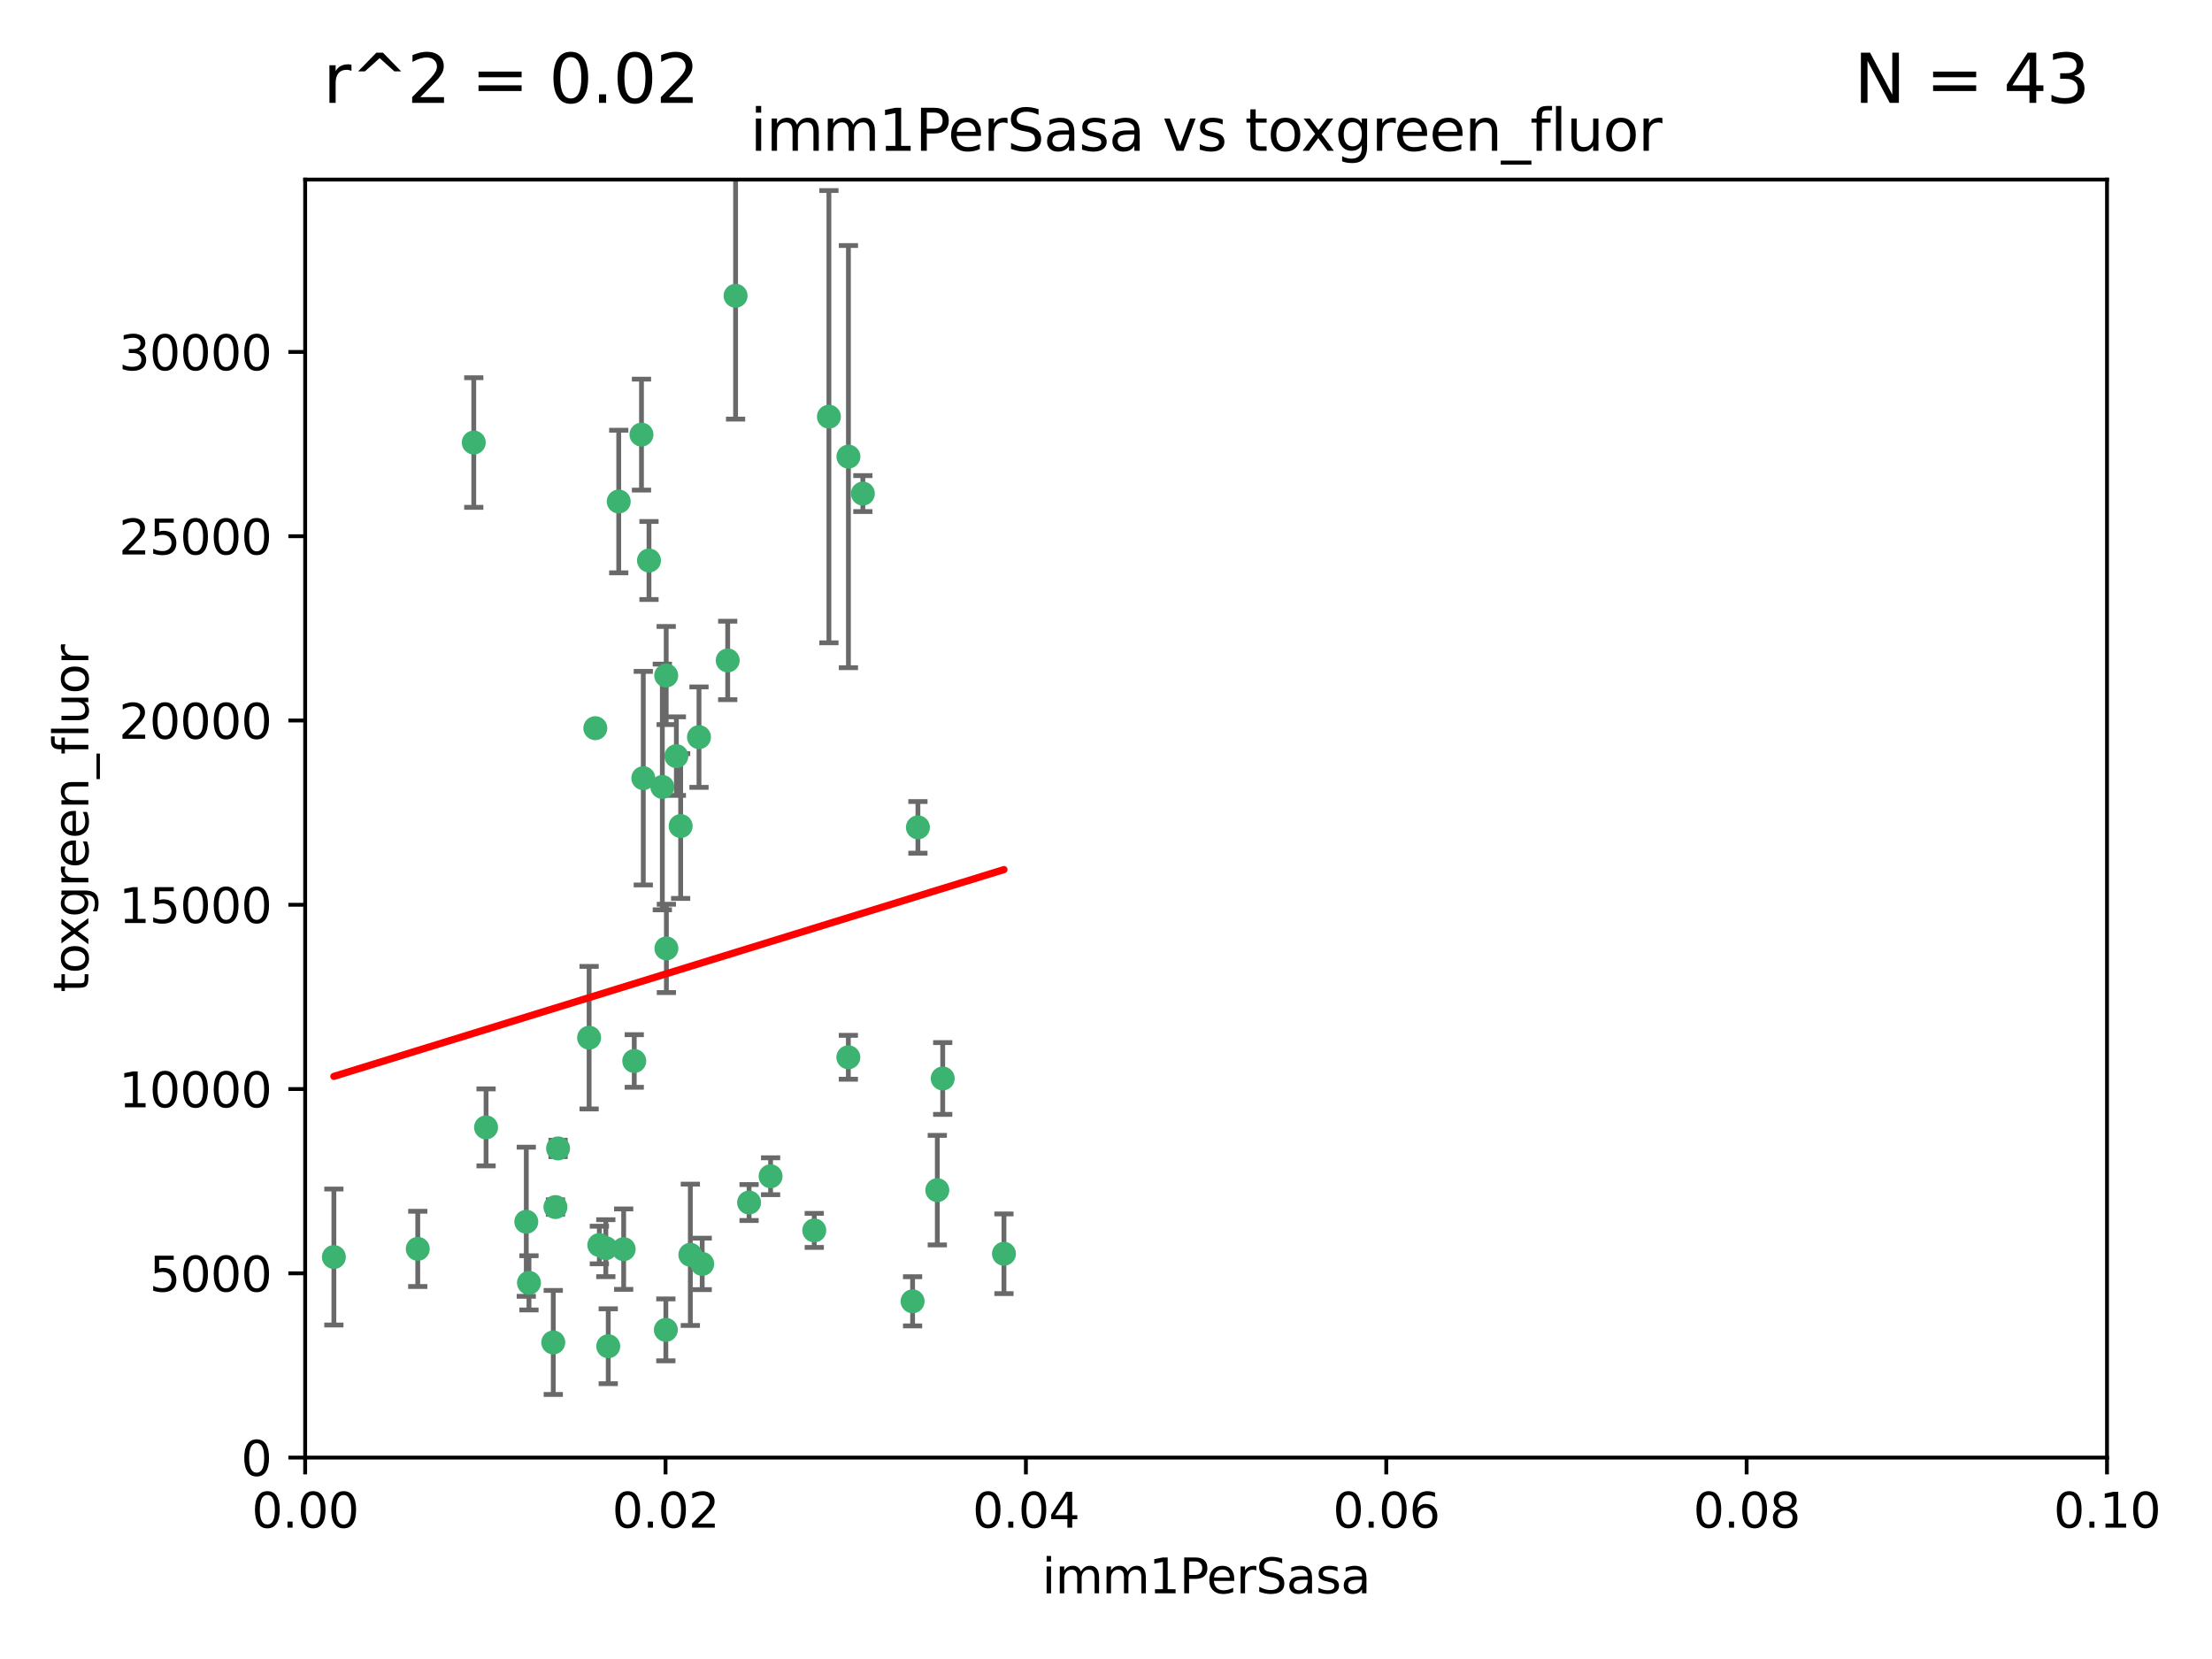<?xml version="1.0" encoding="utf-8" standalone="no"?>
<!DOCTYPE svg PUBLIC "-//W3C//DTD SVG 1.1//EN"
  "http://www.w3.org/Graphics/SVG/1.1/DTD/svg11.dtd">
<svg xmlns:xlink="http://www.w3.org/1999/xlink" width="460.8pt" height="345.6pt" viewBox="0 0 460.8 345.6" xmlns="http://www.w3.org/2000/svg" version="1.1">
 <defs>
  <style type="text/css">*{stroke-linejoin: round; stroke-linecap: butt}</style>
 </defs>
 <g id="figure_1">
  <g id="patch_1">
   <path d="M 0 345.6 
L 460.8 345.6 
L 460.8 0 
L 0 0 
z
" style="fill: #ffffff"/>
  </g>
  <g id="axes_1">
   <g id="patch_2">
    <path d="M 63.571 303.64 
L 438.93 303.64 
L 438.93 37.411 
L 63.571 37.411 
z
" style="fill: #ffffff"/>
   </g>
   <g id="PathCollection_1">
    <defs>
     <path id="mde69e1ac05" d="M 0 1.118 
C 0.297 1.118 0.581 1 0.791 0.791 
C 1 0.581 1.118 0.297 1.118 0 
C 1.118 -0.297 1 -0.581 0.791 -0.791 
C 0.581 -1 0.297 -1.118 0 -1.118 
C -0.297 -1.118 -0.581 -1 -0.791 -0.791 
C -1 -0.581 -1.118 -0.297 -1.118 0 
C -1.118 0.297 -1 0.581 -0.791 0.791 
C -0.581 1 -0.297 1.118 0 1.118 
z
" style="stroke: #3cb371"/>
    </defs>
    <g clip-path="url(#p57625f7584)">
     <use xlink:href="#mde69e1ac05" x="98.695" y="92.187" style="fill: #3cb371; stroke: #3cb371"/>
     <use xlink:href="#mde69e1ac05" x="124.016" y="151.693" style="fill: #3cb371; stroke: #3cb371"/>
     <use xlink:href="#mde69e1ac05" x="137.975" y="163.936" style="fill: #3cb371; stroke: #3cb371"/>
     <use xlink:href="#mde69e1ac05" x="128.894" y="104.476" style="fill: #3cb371; stroke: #3cb371"/>
     <use xlink:href="#mde69e1ac05" x="135.196" y="116.762" style="fill: #3cb371; stroke: #3cb371"/>
     <use xlink:href="#mde69e1ac05" x="153.236" y="61.614" style="fill: #3cb371; stroke: #3cb371"/>
     <use xlink:href="#mde69e1ac05" x="145.613" y="153.559" style="fill: #3cb371; stroke: #3cb371"/>
     <use xlink:href="#mde69e1ac05" x="179.751" y="102.821" style="fill: #3cb371; stroke: #3cb371"/>
     <use xlink:href="#mde69e1ac05" x="151.594" y="137.58" style="fill: #3cb371; stroke: #3cb371"/>
     <use xlink:href="#mde69e1ac05" x="133.632" y="90.534" style="fill: #3cb371; stroke: #3cb371"/>
     <use xlink:href="#mde69e1ac05" x="172.678" y="86.8" style="fill: #3cb371; stroke: #3cb371"/>
     <use xlink:href="#mde69e1ac05" x="176.743" y="95.121" style="fill: #3cb371; stroke: #3cb371"/>
     <use xlink:href="#mde69e1ac05" x="115.709" y="251.452" style="fill: #3cb371; stroke: #3cb371"/>
     <use xlink:href="#mde69e1ac05" x="160.527" y="245.034" style="fill: #3cb371; stroke: #3cb371"/>
     <use xlink:href="#mde69e1ac05" x="195.26" y="247.93" style="fill: #3cb371; stroke: #3cb371"/>
     <use xlink:href="#mde69e1ac05" x="115.254" y="279.655" style="fill: #3cb371; stroke: #3cb371"/>
     <use xlink:href="#mde69e1ac05" x="209.142" y="261.183" style="fill: #3cb371; stroke: #3cb371"/>
     <use xlink:href="#mde69e1ac05" x="140.899" y="157.513" style="fill: #3cb371; stroke: #3cb371"/>
     <use xlink:href="#mde69e1ac05" x="141.792" y="172.082" style="fill: #3cb371; stroke: #3cb371"/>
     <use xlink:href="#mde69e1ac05" x="101.256" y="234.855" style="fill: #3cb371; stroke: #3cb371"/>
     <use xlink:href="#mde69e1ac05" x="69.554" y="261.86" style="fill: #3cb371; stroke: #3cb371"/>
     <use xlink:href="#mde69e1ac05" x="191.219" y="172.356" style="fill: #3cb371; stroke: #3cb371"/>
     <use xlink:href="#mde69e1ac05" x="109.635" y="254.514" style="fill: #3cb371; stroke: #3cb371"/>
     <use xlink:href="#mde69e1ac05" x="122.722" y="216.17" style="fill: #3cb371; stroke: #3cb371"/>
     <use xlink:href="#mde69e1ac05" x="134.01" y="162.105" style="fill: #3cb371; stroke: #3cb371"/>
     <use xlink:href="#mde69e1ac05" x="124.855" y="259.36" style="fill: #3cb371; stroke: #3cb371"/>
     <use xlink:href="#mde69e1ac05" x="129.921" y="260.221" style="fill: #3cb371; stroke: #3cb371"/>
     <use xlink:href="#mde69e1ac05" x="87.028" y="260.163" style="fill: #3cb371; stroke: #3cb371"/>
     <use xlink:href="#mde69e1ac05" x="126.203" y="260.019" style="fill: #3cb371; stroke: #3cb371"/>
     <use xlink:href="#mde69e1ac05" x="138.782" y="140.722" style="fill: #3cb371; stroke: #3cb371"/>
     <use xlink:href="#mde69e1ac05" x="138.822" y="197.571" style="fill: #3cb371; stroke: #3cb371"/>
     <use xlink:href="#mde69e1ac05" x="138.709" y="277.035" style="fill: #3cb371; stroke: #3cb371"/>
     <use xlink:href="#mde69e1ac05" x="132.127" y="221.023" style="fill: #3cb371; stroke: #3cb371"/>
     <use xlink:href="#mde69e1ac05" x="126.707" y="280.448" style="fill: #3cb371; stroke: #3cb371"/>
     <use xlink:href="#mde69e1ac05" x="196.386" y="224.667" style="fill: #3cb371; stroke: #3cb371"/>
     <use xlink:href="#mde69e1ac05" x="116.256" y="239.234" style="fill: #3cb371; stroke: #3cb371"/>
     <use xlink:href="#mde69e1ac05" x="156.045" y="250.509" style="fill: #3cb371; stroke: #3cb371"/>
     <use xlink:href="#mde69e1ac05" x="110.194" y="267.238" style="fill: #3cb371; stroke: #3cb371"/>
     <use xlink:href="#mde69e1ac05" x="176.726" y="220.252" style="fill: #3cb371; stroke: #3cb371"/>
     <use xlink:href="#mde69e1ac05" x="146.283" y="263.294" style="fill: #3cb371; stroke: #3cb371"/>
     <use xlink:href="#mde69e1ac05" x="190.11" y="271.085" style="fill: #3cb371; stroke: #3cb371"/>
     <use xlink:href="#mde69e1ac05" x="143.811" y="261.393" style="fill: #3cb371; stroke: #3cb371"/>
     <use xlink:href="#mde69e1ac05" x="169.626" y="256.316" style="fill: #3cb371; stroke: #3cb371"/>
    </g>
   </g>
   <g id="matplotlib.axis_1">
    <g id="xtick_1">
     <g id="line2d_1">
      <defs>
       <path id="mcbb58cde3d" d="M 0 0 
L 0 3.5 
" style="stroke: #000000; stroke-width: 0.8"/>
      </defs>
      <g>
       <use xlink:href="#mcbb58cde3d" x="63.571" y="303.64" style="stroke: #000000; stroke-width: 0.8"/>
      </g>
     </g>
     <g id="text_1">
      <!-- 0.00 -->
      <g transform="translate(52.438 318.238)scale(0.1 -0.1)">
       <defs>
        <path id="DejaVuSans-30" d="M 2034 4250 
Q 1547 4250 1301 3770 
Q 1056 3291 1056 2328 
Q 1056 1369 1301 889 
Q 1547 409 2034 409 
Q 2525 409 2770 889 
Q 3016 1369 3016 2328 
Q 3016 3291 2770 3770 
Q 2525 4250 2034 4250 
z
M 2034 4750 
Q 2819 4750 3233 4129 
Q 3647 3509 3647 2328 
Q 3647 1150 3233 529 
Q 2819 -91 2034 -91 
Q 1250 -91 836 529 
Q 422 1150 422 2328 
Q 422 3509 836 4129 
Q 1250 4750 2034 4750 
z
" transform="scale(0.016)"/>
        <path id="DejaVuSans-2e" d="M 684 794 
L 1344 794 
L 1344 0 
L 684 0 
L 684 794 
z
" transform="scale(0.016)"/>
       </defs>
       <use xlink:href="#DejaVuSans-30"/>
       <use xlink:href="#DejaVuSans-2e" x="63.623"/>
       <use xlink:href="#DejaVuSans-30" x="95.41"/>
       <use xlink:href="#DejaVuSans-30" x="159.033"/>
      </g>
     </g>
    </g>
    <g id="xtick_2">
     <g id="line2d_2">
      <g>
       <use xlink:href="#mcbb58cde3d" x="138.643" y="303.64" style="stroke: #000000; stroke-width: 0.8"/>
      </g>
     </g>
     <g id="text_2">
      <!-- 0.02 -->
      <g transform="translate(127.51 318.238)scale(0.1 -0.1)">
       <defs>
        <path id="DejaVuSans-32" d="M 1228 531 
L 3431 531 
L 3431 0 
L 469 0 
L 469 531 
Q 828 903 1448 1529 
Q 2069 2156 2228 2338 
Q 2531 2678 2651 2914 
Q 2772 3150 2772 3378 
Q 2772 3750 2511 3984 
Q 2250 4219 1831 4219 
Q 1534 4219 1204 4116 
Q 875 4013 500 3803 
L 500 4441 
Q 881 4594 1212 4672 
Q 1544 4750 1819 4750 
Q 2544 4750 2975 4387 
Q 3406 4025 3406 3419 
Q 3406 3131 3298 2873 
Q 3191 2616 2906 2266 
Q 2828 2175 2409 1742 
Q 1991 1309 1228 531 
z
" transform="scale(0.016)"/>
       </defs>
       <use xlink:href="#DejaVuSans-30"/>
       <use xlink:href="#DejaVuSans-2e" x="63.623"/>
       <use xlink:href="#DejaVuSans-30" x="95.41"/>
       <use xlink:href="#DejaVuSans-32" x="159.033"/>
      </g>
     </g>
    </g>
    <g id="xtick_3">
     <g id="line2d_3">
      <g>
       <use xlink:href="#mcbb58cde3d" x="213.715" y="303.64" style="stroke: #000000; stroke-width: 0.8"/>
      </g>
     </g>
     <g id="text_3">
      <!-- 0.04 -->
      <g transform="translate(202.582 318.238)scale(0.1 -0.1)">
       <defs>
        <path id="DejaVuSans-34" d="M 2419 4116 
L 825 1625 
L 2419 1625 
L 2419 4116 
z
M 2253 4666 
L 3047 4666 
L 3047 1625 
L 3713 1625 
L 3713 1100 
L 3047 1100 
L 3047 0 
L 2419 0 
L 2419 1100 
L 313 1100 
L 313 1709 
L 2253 4666 
z
" transform="scale(0.016)"/>
       </defs>
       <use xlink:href="#DejaVuSans-30"/>
       <use xlink:href="#DejaVuSans-2e" x="63.623"/>
       <use xlink:href="#DejaVuSans-30" x="95.41"/>
       <use xlink:href="#DejaVuSans-34" x="159.033"/>
      </g>
     </g>
    </g>
    <g id="xtick_4">
     <g id="line2d_4">
      <g>
       <use xlink:href="#mcbb58cde3d" x="288.786" y="303.64" style="stroke: #000000; stroke-width: 0.8"/>
      </g>
     </g>
     <g id="text_4">
      <!-- 0.06 -->
      <g transform="translate(277.654 318.238)scale(0.1 -0.1)">
       <defs>
        <path id="DejaVuSans-36" d="M 2113 2584 
Q 1688 2584 1439 2293 
Q 1191 2003 1191 1497 
Q 1191 994 1439 701 
Q 1688 409 2113 409 
Q 2538 409 2786 701 
Q 3034 994 3034 1497 
Q 3034 2003 2786 2293 
Q 2538 2584 2113 2584 
z
M 3366 4563 
L 3366 3988 
Q 3128 4100 2886 4159 
Q 2644 4219 2406 4219 
Q 1781 4219 1451 3797 
Q 1122 3375 1075 2522 
Q 1259 2794 1537 2939 
Q 1816 3084 2150 3084 
Q 2853 3084 3261 2657 
Q 3669 2231 3669 1497 
Q 3669 778 3244 343 
Q 2819 -91 2113 -91 
Q 1303 -91 875 529 
Q 447 1150 447 2328 
Q 447 3434 972 4092 
Q 1497 4750 2381 4750 
Q 2619 4750 2861 4703 
Q 3103 4656 3366 4563 
z
" transform="scale(0.016)"/>
       </defs>
       <use xlink:href="#DejaVuSans-30"/>
       <use xlink:href="#DejaVuSans-2e" x="63.623"/>
       <use xlink:href="#DejaVuSans-30" x="95.41"/>
       <use xlink:href="#DejaVuSans-36" x="159.033"/>
      </g>
     </g>
    </g>
    <g id="xtick_5">
     <g id="line2d_5">
      <g>
       <use xlink:href="#mcbb58cde3d" x="363.858" y="303.64" style="stroke: #000000; stroke-width: 0.8"/>
      </g>
     </g>
     <g id="text_5">
      <!-- 0.08 -->
      <g transform="translate(352.725 318.238)scale(0.1 -0.1)">
       <defs>
        <path id="DejaVuSans-38" d="M 2034 2216 
Q 1584 2216 1326 1975 
Q 1069 1734 1069 1313 
Q 1069 891 1326 650 
Q 1584 409 2034 409 
Q 2484 409 2743 651 
Q 3003 894 3003 1313 
Q 3003 1734 2745 1975 
Q 2488 2216 2034 2216 
z
M 1403 2484 
Q 997 2584 770 2862 
Q 544 3141 544 3541 
Q 544 4100 942 4425 
Q 1341 4750 2034 4750 
Q 2731 4750 3128 4425 
Q 3525 4100 3525 3541 
Q 3525 3141 3298 2862 
Q 3072 2584 2669 2484 
Q 3125 2378 3379 2068 
Q 3634 1759 3634 1313 
Q 3634 634 3220 271 
Q 2806 -91 2034 -91 
Q 1263 -91 848 271 
Q 434 634 434 1313 
Q 434 1759 690 2068 
Q 947 2378 1403 2484 
z
M 1172 3481 
Q 1172 3119 1398 2916 
Q 1625 2713 2034 2713 
Q 2441 2713 2670 2916 
Q 2900 3119 2900 3481 
Q 2900 3844 2670 4047 
Q 2441 4250 2034 4250 
Q 1625 4250 1398 4047 
Q 1172 3844 1172 3481 
z
" transform="scale(0.016)"/>
       </defs>
       <use xlink:href="#DejaVuSans-30"/>
       <use xlink:href="#DejaVuSans-2e" x="63.623"/>
       <use xlink:href="#DejaVuSans-30" x="95.41"/>
       <use xlink:href="#DejaVuSans-38" x="159.033"/>
      </g>
     </g>
    </g>
    <g id="xtick_6">
     <g id="line2d_6">
      <g>
       <use xlink:href="#mcbb58cde3d" x="438.93" y="303.64" style="stroke: #000000; stroke-width: 0.8"/>
      </g>
     </g>
     <g id="text_6">
      <!-- 0.10 -->
      <g transform="translate(427.797 318.238)scale(0.1 -0.1)">
       <defs>
        <path id="DejaVuSans-31" d="M 794 531 
L 1825 531 
L 1825 4091 
L 703 3866 
L 703 4441 
L 1819 4666 
L 2450 4666 
L 2450 531 
L 3481 531 
L 3481 0 
L 794 0 
L 794 531 
z
" transform="scale(0.016)"/>
       </defs>
       <use xlink:href="#DejaVuSans-30"/>
       <use xlink:href="#DejaVuSans-2e" x="63.623"/>
       <use xlink:href="#DejaVuSans-31" x="95.41"/>
       <use xlink:href="#DejaVuSans-30" x="159.033"/>
      </g>
     </g>
    </g>
    <g id="text_7">
     <!-- imm1PerSasa -->
     <g transform="translate(217.067 331.917)scale(0.1 -0.1)">
      <defs>
       <path id="DejaVuSans-69" d="M 603 3500 
L 1178 3500 
L 1178 0 
L 603 0 
L 603 3500 
z
M 603 4863 
L 1178 4863 
L 1178 4134 
L 603 4134 
L 603 4863 
z
" transform="scale(0.016)"/>
       <path id="DejaVuSans-6d" d="M 3328 2828 
Q 3544 3216 3844 3400 
Q 4144 3584 4550 3584 
Q 5097 3584 5394 3201 
Q 5691 2819 5691 2113 
L 5691 0 
L 5113 0 
L 5113 2094 
Q 5113 2597 4934 2840 
Q 4756 3084 4391 3084 
Q 3944 3084 3684 2787 
Q 3425 2491 3425 1978 
L 3425 0 
L 2847 0 
L 2847 2094 
Q 2847 2600 2669 2842 
Q 2491 3084 2119 3084 
Q 1678 3084 1418 2786 
Q 1159 2488 1159 1978 
L 1159 0 
L 581 0 
L 581 3500 
L 1159 3500 
L 1159 2956 
Q 1356 3278 1631 3431 
Q 1906 3584 2284 3584 
Q 2666 3584 2933 3390 
Q 3200 3197 3328 2828 
z
" transform="scale(0.016)"/>
       <path id="DejaVuSans-50" d="M 1259 4147 
L 1259 2394 
L 2053 2394 
Q 2494 2394 2734 2622 
Q 2975 2850 2975 3272 
Q 2975 3691 2734 3919 
Q 2494 4147 2053 4147 
L 1259 4147 
z
M 628 4666 
L 2053 4666 
Q 2838 4666 3239 4311 
Q 3641 3956 3641 3272 
Q 3641 2581 3239 2228 
Q 2838 1875 2053 1875 
L 1259 1875 
L 1259 0 
L 628 0 
L 628 4666 
z
" transform="scale(0.016)"/>
       <path id="DejaVuSans-65" d="M 3597 1894 
L 3597 1613 
L 953 1613 
Q 991 1019 1311 708 
Q 1631 397 2203 397 
Q 2534 397 2845 478 
Q 3156 559 3463 722 
L 3463 178 
Q 3153 47 2828 -22 
Q 2503 -91 2169 -91 
Q 1331 -91 842 396 
Q 353 884 353 1716 
Q 353 2575 817 3079 
Q 1281 3584 2069 3584 
Q 2775 3584 3186 3129 
Q 3597 2675 3597 1894 
z
M 3022 2063 
Q 3016 2534 2758 2815 
Q 2500 3097 2075 3097 
Q 1594 3097 1305 2825 
Q 1016 2553 972 2059 
L 3022 2063 
z
" transform="scale(0.016)"/>
       <path id="DejaVuSans-72" d="M 2631 2963 
Q 2534 3019 2420 3045 
Q 2306 3072 2169 3072 
Q 1681 3072 1420 2755 
Q 1159 2438 1159 1844 
L 1159 0 
L 581 0 
L 581 3500 
L 1159 3500 
L 1159 2956 
Q 1341 3275 1631 3429 
Q 1922 3584 2338 3584 
Q 2397 3584 2469 3576 
Q 2541 3569 2628 3553 
L 2631 2963 
z
" transform="scale(0.016)"/>
       <path id="DejaVuSans-53" d="M 3425 4513 
L 3425 3897 
Q 3066 4069 2747 4153 
Q 2428 4238 2131 4238 
Q 1616 4238 1336 4038 
Q 1056 3838 1056 3469 
Q 1056 3159 1242 3001 
Q 1428 2844 1947 2747 
L 2328 2669 
Q 3034 2534 3370 2195 
Q 3706 1856 3706 1288 
Q 3706 609 3251 259 
Q 2797 -91 1919 -91 
Q 1588 -91 1214 -16 
Q 841 59 441 206 
L 441 856 
Q 825 641 1194 531 
Q 1563 422 1919 422 
Q 2459 422 2753 634 
Q 3047 847 3047 1241 
Q 3047 1584 2836 1778 
Q 2625 1972 2144 2069 
L 1759 2144 
Q 1053 2284 737 2584 
Q 422 2884 422 3419 
Q 422 4038 858 4394 
Q 1294 4750 2059 4750 
Q 2388 4750 2728 4690 
Q 3069 4631 3425 4513 
z
" transform="scale(0.016)"/>
       <path id="DejaVuSans-61" d="M 2194 1759 
Q 1497 1759 1228 1600 
Q 959 1441 959 1056 
Q 959 750 1161 570 
Q 1363 391 1709 391 
Q 2188 391 2477 730 
Q 2766 1069 2766 1631 
L 2766 1759 
L 2194 1759 
z
M 3341 1997 
L 3341 0 
L 2766 0 
L 2766 531 
Q 2569 213 2275 61 
Q 1981 -91 1556 -91 
Q 1019 -91 701 211 
Q 384 513 384 1019 
Q 384 1609 779 1909 
Q 1175 2209 1959 2209 
L 2766 2209 
L 2766 2266 
Q 2766 2663 2505 2880 
Q 2244 3097 1772 3097 
Q 1472 3097 1187 3025 
Q 903 2953 641 2809 
L 641 3341 
Q 956 3463 1253 3523 
Q 1550 3584 1831 3584 
Q 2591 3584 2966 3190 
Q 3341 2797 3341 1997 
z
" transform="scale(0.016)"/>
       <path id="DejaVuSans-73" d="M 2834 3397 
L 2834 2853 
Q 2591 2978 2328 3040 
Q 2066 3103 1784 3103 
Q 1356 3103 1142 2972 
Q 928 2841 928 2578 
Q 928 2378 1081 2264 
Q 1234 2150 1697 2047 
L 1894 2003 
Q 2506 1872 2764 1633 
Q 3022 1394 3022 966 
Q 3022 478 2636 193 
Q 2250 -91 1575 -91 
Q 1294 -91 989 -36 
Q 684 19 347 128 
L 347 722 
Q 666 556 975 473 
Q 1284 391 1588 391 
Q 1994 391 2212 530 
Q 2431 669 2431 922 
Q 2431 1156 2273 1281 
Q 2116 1406 1581 1522 
L 1381 1569 
Q 847 1681 609 1914 
Q 372 2147 372 2553 
Q 372 3047 722 3315 
Q 1072 3584 1716 3584 
Q 2034 3584 2315 3537 
Q 2597 3491 2834 3397 
z
" transform="scale(0.016)"/>
      </defs>
      <use xlink:href="#DejaVuSans-69"/>
      <use xlink:href="#DejaVuSans-6d" x="27.783"/>
      <use xlink:href="#DejaVuSans-6d" x="125.195"/>
      <use xlink:href="#DejaVuSans-31" x="222.607"/>
      <use xlink:href="#DejaVuSans-50" x="286.23"/>
      <use xlink:href="#DejaVuSans-65" x="342.908"/>
      <use xlink:href="#DejaVuSans-72" x="404.432"/>
      <use xlink:href="#DejaVuSans-53" x="445.545"/>
      <use xlink:href="#DejaVuSans-61" x="509.021"/>
      <use xlink:href="#DejaVuSans-73" x="570.301"/>
      <use xlink:href="#DejaVuSans-61" x="622.4"/>
     </g>
    </g>
   </g>
   <g id="matplotlib.axis_2">
    <g id="ytick_1">
     <g id="line2d_7">
      <defs>
       <path id="m6ac9196c7e" d="M 0 0 
L -3.5 0 
" style="stroke: #000000; stroke-width: 0.8"/>
      </defs>
      <g>
       <use xlink:href="#m6ac9196c7e" x="63.571" y="303.64" style="stroke: #000000; stroke-width: 0.8"/>
      </g>
     </g>
     <g id="text_8">
      <!-- 0 -->
      <g transform="translate(50.209 307.439)scale(0.1 -0.1)">
       <use xlink:href="#DejaVuSans-30"/>
      </g>
     </g>
    </g>
    <g id="ytick_2">
     <g id="line2d_8">
      <g>
       <use xlink:href="#m6ac9196c7e" x="63.571" y="265.253" style="stroke: #000000; stroke-width: 0.8"/>
      </g>
     </g>
     <g id="text_9">
      <!-- 5000 -->
      <g transform="translate(31.121 269.052)scale(0.1 -0.1)">
       <defs>
        <path id="DejaVuSans-35" d="M 691 4666 
L 3169 4666 
L 3169 4134 
L 1269 4134 
L 1269 2991 
Q 1406 3038 1543 3061 
Q 1681 3084 1819 3084 
Q 2600 3084 3056 2656 
Q 3513 2228 3513 1497 
Q 3513 744 3044 326 
Q 2575 -91 1722 -91 
Q 1428 -91 1123 -41 
Q 819 9 494 109 
L 494 744 
Q 775 591 1075 516 
Q 1375 441 1709 441 
Q 2250 441 2565 725 
Q 2881 1009 2881 1497 
Q 2881 1984 2565 2268 
Q 2250 2553 1709 2553 
Q 1456 2553 1204 2497 
Q 953 2441 691 2322 
L 691 4666 
z
" transform="scale(0.016)"/>
       </defs>
       <use xlink:href="#DejaVuSans-35"/>
       <use xlink:href="#DejaVuSans-30" x="63.623"/>
       <use xlink:href="#DejaVuSans-30" x="127.246"/>
       <use xlink:href="#DejaVuSans-30" x="190.869"/>
      </g>
     </g>
    </g>
    <g id="ytick_3">
     <g id="line2d_9">
      <g>
       <use xlink:href="#m6ac9196c7e" x="63.571" y="226.866" style="stroke: #000000; stroke-width: 0.8"/>
      </g>
     </g>
     <g id="text_10">
      <!-- 10000 -->
      <g transform="translate(24.759 230.665)scale(0.1 -0.1)">
       <use xlink:href="#DejaVuSans-31"/>
       <use xlink:href="#DejaVuSans-30" x="63.623"/>
       <use xlink:href="#DejaVuSans-30" x="127.246"/>
       <use xlink:href="#DejaVuSans-30" x="190.869"/>
       <use xlink:href="#DejaVuSans-30" x="254.492"/>
      </g>
     </g>
    </g>
    <g id="ytick_4">
     <g id="line2d_10">
      <g>
       <use xlink:href="#m6ac9196c7e" x="63.571" y="188.479" style="stroke: #000000; stroke-width: 0.8"/>
      </g>
     </g>
     <g id="text_11">
      <!-- 15000 -->
      <g transform="translate(24.759 192.278)scale(0.1 -0.1)">
       <use xlink:href="#DejaVuSans-31"/>
       <use xlink:href="#DejaVuSans-35" x="63.623"/>
       <use xlink:href="#DejaVuSans-30" x="127.246"/>
       <use xlink:href="#DejaVuSans-30" x="190.869"/>
       <use xlink:href="#DejaVuSans-30" x="254.492"/>
      </g>
     </g>
    </g>
    <g id="ytick_5">
     <g id="line2d_11">
      <g>
       <use xlink:href="#m6ac9196c7e" x="63.571" y="150.092" style="stroke: #000000; stroke-width: 0.8"/>
      </g>
     </g>
     <g id="text_12">
      <!-- 20000 -->
      <g transform="translate(24.759 153.891)scale(0.1 -0.1)">
       <use xlink:href="#DejaVuSans-32"/>
       <use xlink:href="#DejaVuSans-30" x="63.623"/>
       <use xlink:href="#DejaVuSans-30" x="127.246"/>
       <use xlink:href="#DejaVuSans-30" x="190.869"/>
       <use xlink:href="#DejaVuSans-30" x="254.492"/>
      </g>
     </g>
    </g>
    <g id="ytick_6">
     <g id="line2d_12">
      <g>
       <use xlink:href="#m6ac9196c7e" x="63.571" y="111.705" style="stroke: #000000; stroke-width: 0.8"/>
      </g>
     </g>
     <g id="text_13">
      <!-- 25000 -->
      <g transform="translate(24.759 115.504)scale(0.1 -0.1)">
       <use xlink:href="#DejaVuSans-32"/>
       <use xlink:href="#DejaVuSans-35" x="63.623"/>
       <use xlink:href="#DejaVuSans-30" x="127.246"/>
       <use xlink:href="#DejaVuSans-30" x="190.869"/>
       <use xlink:href="#DejaVuSans-30" x="254.492"/>
      </g>
     </g>
    </g>
    <g id="ytick_7">
     <g id="line2d_13">
      <g>
       <use xlink:href="#m6ac9196c7e" x="63.571" y="73.317" style="stroke: #000000; stroke-width: 0.8"/>
      </g>
     </g>
     <g id="text_14">
      <!-- 30000 -->
      <g transform="translate(24.759 77.117)scale(0.1 -0.1)">
       <defs>
        <path id="DejaVuSans-33" d="M 2597 2516 
Q 3050 2419 3304 2112 
Q 3559 1806 3559 1356 
Q 3559 666 3084 287 
Q 2609 -91 1734 -91 
Q 1441 -91 1130 -33 
Q 819 25 488 141 
L 488 750 
Q 750 597 1062 519 
Q 1375 441 1716 441 
Q 2309 441 2620 675 
Q 2931 909 2931 1356 
Q 2931 1769 2642 2001 
Q 2353 2234 1838 2234 
L 1294 2234 
L 1294 2753 
L 1863 2753 
Q 2328 2753 2575 2939 
Q 2822 3125 2822 3475 
Q 2822 3834 2567 4026 
Q 2313 4219 1838 4219 
Q 1578 4219 1281 4162 
Q 984 4106 628 3988 
L 628 4550 
Q 988 4650 1302 4700 
Q 1616 4750 1894 4750 
Q 2613 4750 3031 4423 
Q 3450 4097 3450 3541 
Q 3450 3153 3228 2886 
Q 3006 2619 2597 2516 
z
" transform="scale(0.016)"/>
       </defs>
       <use xlink:href="#DejaVuSans-33"/>
       <use xlink:href="#DejaVuSans-30" x="63.623"/>
       <use xlink:href="#DejaVuSans-30" x="127.246"/>
       <use xlink:href="#DejaVuSans-30" x="190.869"/>
       <use xlink:href="#DejaVuSans-30" x="254.492"/>
      </g>
     </g>
    </g>
    <g id="text_15">
     <!-- toxgreen_fluor -->
     <g transform="translate(18.401 206.72)rotate(-90)scale(0.1 -0.1)">
      <defs>
       <path id="DejaVuSans-74" d="M 1172 4494 
L 1172 3500 
L 2356 3500 
L 2356 3053 
L 1172 3053 
L 1172 1153 
Q 1172 725 1289 603 
Q 1406 481 1766 481 
L 2356 481 
L 2356 0 
L 1766 0 
Q 1100 0 847 248 
Q 594 497 594 1153 
L 594 3053 
L 172 3053 
L 172 3500 
L 594 3500 
L 594 4494 
L 1172 4494 
z
" transform="scale(0.016)"/>
       <path id="DejaVuSans-6f" d="M 1959 3097 
Q 1497 3097 1228 2736 
Q 959 2375 959 1747 
Q 959 1119 1226 758 
Q 1494 397 1959 397 
Q 2419 397 2687 759 
Q 2956 1122 2956 1747 
Q 2956 2369 2687 2733 
Q 2419 3097 1959 3097 
z
M 1959 3584 
Q 2709 3584 3137 3096 
Q 3566 2609 3566 1747 
Q 3566 888 3137 398 
Q 2709 -91 1959 -91 
Q 1206 -91 779 398 
Q 353 888 353 1747 
Q 353 2609 779 3096 
Q 1206 3584 1959 3584 
z
" transform="scale(0.016)"/>
       <path id="DejaVuSans-78" d="M 3513 3500 
L 2247 1797 
L 3578 0 
L 2900 0 
L 1881 1375 
L 863 0 
L 184 0 
L 1544 1831 
L 300 3500 
L 978 3500 
L 1906 2253 
L 2834 3500 
L 3513 3500 
z
" transform="scale(0.016)"/>
       <path id="DejaVuSans-67" d="M 2906 1791 
Q 2906 2416 2648 2759 
Q 2391 3103 1925 3103 
Q 1463 3103 1205 2759 
Q 947 2416 947 1791 
Q 947 1169 1205 825 
Q 1463 481 1925 481 
Q 2391 481 2648 825 
Q 2906 1169 2906 1791 
z
M 3481 434 
Q 3481 -459 3084 -895 
Q 2688 -1331 1869 -1331 
Q 1566 -1331 1297 -1286 
Q 1028 -1241 775 -1147 
L 775 -588 
Q 1028 -725 1275 -790 
Q 1522 -856 1778 -856 
Q 2344 -856 2625 -561 
Q 2906 -266 2906 331 
L 2906 616 
Q 2728 306 2450 153 
Q 2172 0 1784 0 
Q 1141 0 747 490 
Q 353 981 353 1791 
Q 353 2603 747 3093 
Q 1141 3584 1784 3584 
Q 2172 3584 2450 3431 
Q 2728 3278 2906 2969 
L 2906 3500 
L 3481 3500 
L 3481 434 
z
" transform="scale(0.016)"/>
       <path id="DejaVuSans-6e" d="M 3513 2113 
L 3513 0 
L 2938 0 
L 2938 2094 
Q 2938 2591 2744 2837 
Q 2550 3084 2163 3084 
Q 1697 3084 1428 2787 
Q 1159 2491 1159 1978 
L 1159 0 
L 581 0 
L 581 3500 
L 1159 3500 
L 1159 2956 
Q 1366 3272 1645 3428 
Q 1925 3584 2291 3584 
Q 2894 3584 3203 3211 
Q 3513 2838 3513 2113 
z
" transform="scale(0.016)"/>
       <path id="DejaVuSans-5f" d="M 3263 -1063 
L 3263 -1509 
L -63 -1509 
L -63 -1063 
L 3263 -1063 
z
" transform="scale(0.016)"/>
       <path id="DejaVuSans-66" d="M 2375 4863 
L 2375 4384 
L 1825 4384 
Q 1516 4384 1395 4259 
Q 1275 4134 1275 3809 
L 1275 3500 
L 2222 3500 
L 2222 3053 
L 1275 3053 
L 1275 0 
L 697 0 
L 697 3053 
L 147 3053 
L 147 3500 
L 697 3500 
L 697 3744 
Q 697 4328 969 4595 
Q 1241 4863 1831 4863 
L 2375 4863 
z
" transform="scale(0.016)"/>
       <path id="DejaVuSans-6c" d="M 603 4863 
L 1178 4863 
L 1178 0 
L 603 0 
L 603 4863 
z
" transform="scale(0.016)"/>
       <path id="DejaVuSans-75" d="M 544 1381 
L 544 3500 
L 1119 3500 
L 1119 1403 
Q 1119 906 1312 657 
Q 1506 409 1894 409 
Q 2359 409 2629 706 
Q 2900 1003 2900 1516 
L 2900 3500 
L 3475 3500 
L 3475 0 
L 2900 0 
L 2900 538 
Q 2691 219 2414 64 
Q 2138 -91 1772 -91 
Q 1169 -91 856 284 
Q 544 659 544 1381 
z
M 1991 3584 
L 1991 3584 
z
" transform="scale(0.016)"/>
      </defs>
      <use xlink:href="#DejaVuSans-74"/>
      <use xlink:href="#DejaVuSans-6f" x="39.209"/>
      <use xlink:href="#DejaVuSans-78" x="97.266"/>
      <use xlink:href="#DejaVuSans-67" x="156.445"/>
      <use xlink:href="#DejaVuSans-72" x="219.922"/>
      <use xlink:href="#DejaVuSans-65" x="258.785"/>
      <use xlink:href="#DejaVuSans-65" x="320.309"/>
      <use xlink:href="#DejaVuSans-6e" x="381.832"/>
      <use xlink:href="#DejaVuSans-5f" x="445.211"/>
      <use xlink:href="#DejaVuSans-66" x="495.211"/>
      <use xlink:href="#DejaVuSans-6c" x="530.416"/>
      <use xlink:href="#DejaVuSans-75" x="558.199"/>
      <use xlink:href="#DejaVuSans-6f" x="621.578"/>
      <use xlink:href="#DejaVuSans-72" x="682.76"/>
     </g>
    </g>
   </g>
   <g id="LineCollection_1">
    <path d="M 98.695 105.69 
L 98.695 78.685 
" clip-path="url(#p57625f7584)" style="fill: none; stroke: #696969"/>
    <path d="M 124.016 152.217 
L 124.016 151.168 
" clip-path="url(#p57625f7584)" style="fill: none; stroke: #696969"/>
    <path d="M 137.975 189.529 
L 137.975 138.343 
" clip-path="url(#p57625f7584)" style="fill: none; stroke: #696969"/>
    <path d="M 128.894 119.328 
L 128.894 89.623 
" clip-path="url(#p57625f7584)" style="fill: none; stroke: #696969"/>
    <path d="M 135.196 124.89 
L 135.196 108.635 
" clip-path="url(#p57625f7584)" style="fill: none; stroke: #696969"/>
    <path d="M 153.236 87.306 
L 153.236 35.922 
" clip-path="url(#p57625f7584)" style="fill: none; stroke: #696969"/>
    <path d="M 145.613 164.019 
L 145.613 143.098 
" clip-path="url(#p57625f7584)" style="fill: none; stroke: #696969"/>
    <path d="M 179.751 106.565 
L 179.751 99.077 
" clip-path="url(#p57625f7584)" style="fill: none; stroke: #696969"/>
    <path d="M 151.594 145.75 
L 151.594 129.411 
" clip-path="url(#p57625f7584)" style="fill: none; stroke: #696969"/>
    <path d="M 133.632 102.091 
L 133.632 78.978 
" clip-path="url(#p57625f7584)" style="fill: none; stroke: #696969"/>
    <path d="M 172.678 133.906 
L 172.678 39.694 
" clip-path="url(#p57625f7584)" style="fill: none; stroke: #696969"/>
    <path d="M 176.743 139.091 
L 176.743 51.151 
" clip-path="url(#p57625f7584)" style="fill: none; stroke: #696969"/>
    <path d="M 115.709 252.966 
L 115.709 249.939 
" clip-path="url(#p57625f7584)" style="fill: none; stroke: #696969"/>
    <path d="M 160.527 248.879 
L 160.527 241.19 
" clip-path="url(#p57625f7584)" style="fill: none; stroke: #696969"/>
    <path d="M 195.26 259.34 
L 195.26 236.521 
" clip-path="url(#p57625f7584)" style="fill: none; stroke: #696969"/>
    <path d="M 115.254 290.49 
L 115.254 268.821 
" clip-path="url(#p57625f7584)" style="fill: none; stroke: #696969"/>
    <path d="M 209.142 269.484 
L 209.142 252.882 
" clip-path="url(#p57625f7584)" style="fill: none; stroke: #696969"/>
    <path d="M 140.899 165.694 
L 140.899 149.332 
" clip-path="url(#p57625f7584)" style="fill: none; stroke: #696969"/>
    <path d="M 141.792 187.16 
L 141.792 157.004 
" clip-path="url(#p57625f7584)" style="fill: none; stroke: #696969"/>
    <path d="M 101.256 242.872 
L 101.256 226.838 
" clip-path="url(#p57625f7584)" style="fill: none; stroke: #696969"/>
    <path d="M 69.554 276.024 
L 69.554 247.696 
" clip-path="url(#p57625f7584)" style="fill: none; stroke: #696969"/>
    <path d="M 191.219 177.734 
L 191.219 166.978 
" clip-path="url(#p57625f7584)" style="fill: none; stroke: #696969"/>
    <path d="M 109.635 270.051 
L 109.635 238.978 
" clip-path="url(#p57625f7584)" style="fill: none; stroke: #696969"/>
    <path d="M 122.722 231.016 
L 122.722 201.324 
" clip-path="url(#p57625f7584)" style="fill: none; stroke: #696969"/>
    <path d="M 134.01 184.351 
L 134.01 139.86 
" clip-path="url(#p57625f7584)" style="fill: none; stroke: #696969"/>
    <path d="M 124.855 263.278 
L 124.855 255.442 
" clip-path="url(#p57625f7584)" style="fill: none; stroke: #696969"/>
    <path d="M 129.921 268.597 
L 129.921 251.844 
" clip-path="url(#p57625f7584)" style="fill: none; stroke: #696969"/>
    <path d="M 87.028 268.001 
L 87.028 252.325 
" clip-path="url(#p57625f7584)" style="fill: none; stroke: #696969"/>
    <path d="M 126.203 265.948 
L 126.203 254.089 
" clip-path="url(#p57625f7584)" style="fill: none; stroke: #696969"/>
    <path d="M 138.782 150.938 
L 138.782 130.506 
" clip-path="url(#p57625f7584)" style="fill: none; stroke: #696969"/>
    <path d="M 138.822 206.772 
L 138.822 188.371 
" clip-path="url(#p57625f7584)" style="fill: none; stroke: #696969"/>
    <path d="M 138.709 283.483 
L 138.709 270.588 
" clip-path="url(#p57625f7584)" style="fill: none; stroke: #696969"/>
    <path d="M 132.127 226.502 
L 132.127 215.543 
" clip-path="url(#p57625f7584)" style="fill: none; stroke: #696969"/>
    <path d="M 126.707 288.249 
L 126.707 272.647 
" clip-path="url(#p57625f7584)" style="fill: none; stroke: #696969"/>
    <path d="M 196.386 232.145 
L 196.386 217.189 
" clip-path="url(#p57625f7584)" style="fill: none; stroke: #696969"/>
    <path d="M 116.256 240.949 
L 116.256 237.518 
" clip-path="url(#p57625f7584)" style="fill: none; stroke: #696969"/>
    <path d="M 156.045 254.253 
L 156.045 246.765 
" clip-path="url(#p57625f7584)" style="fill: none; stroke: #696969"/>
    <path d="M 110.194 272.884 
L 110.194 261.591 
" clip-path="url(#p57625f7584)" style="fill: none; stroke: #696969"/>
    <path d="M 176.726 224.823 
L 176.726 215.68 
" clip-path="url(#p57625f7584)" style="fill: none; stroke: #696969"/>
    <path d="M 146.283 268.654 
L 146.283 257.933 
" clip-path="url(#p57625f7584)" style="fill: none; stroke: #696969"/>
    <path d="M 190.11 276.209 
L 190.11 265.962 
" clip-path="url(#p57625f7584)" style="fill: none; stroke: #696969"/>
    <path d="M 143.811 276.115 
L 143.811 246.672 
" clip-path="url(#p57625f7584)" style="fill: none; stroke: #696969"/>
    <path d="M 169.626 259.862 
L 169.626 252.77 
" clip-path="url(#p57625f7584)" style="fill: none; stroke: #696969"/>
   </g>
   <g id="line2d_14">
    <defs>
     <path id="md930018ce1" d="M 2 0 
L -2 -0 
" style="stroke: #696969"/>
    </defs>
    <g clip-path="url(#p57625f7584)">
     <use xlink:href="#md930018ce1" x="98.695" y="105.69" style="fill: #696969; stroke: #696969"/>
     <use xlink:href="#md930018ce1" x="124.016" y="152.217" style="fill: #696969; stroke: #696969"/>
     <use xlink:href="#md930018ce1" x="137.975" y="189.529" style="fill: #696969; stroke: #696969"/>
     <use xlink:href="#md930018ce1" x="128.894" y="119.328" style="fill: #696969; stroke: #696969"/>
     <use xlink:href="#md930018ce1" x="135.196" y="124.89" style="fill: #696969; stroke: #696969"/>
     <use xlink:href="#md930018ce1" x="153.236" y="87.306" style="fill: #696969; stroke: #696969"/>
     <use xlink:href="#md930018ce1" x="145.613" y="164.019" style="fill: #696969; stroke: #696969"/>
     <use xlink:href="#md930018ce1" x="179.751" y="106.565" style="fill: #696969; stroke: #696969"/>
     <use xlink:href="#md930018ce1" x="151.594" y="145.75" style="fill: #696969; stroke: #696969"/>
     <use xlink:href="#md930018ce1" x="133.632" y="102.091" style="fill: #696969; stroke: #696969"/>
     <use xlink:href="#md930018ce1" x="172.678" y="133.906" style="fill: #696969; stroke: #696969"/>
     <use xlink:href="#md930018ce1" x="176.743" y="139.091" style="fill: #696969; stroke: #696969"/>
     <use xlink:href="#md930018ce1" x="115.709" y="252.966" style="fill: #696969; stroke: #696969"/>
     <use xlink:href="#md930018ce1" x="160.527" y="248.879" style="fill: #696969; stroke: #696969"/>
     <use xlink:href="#md930018ce1" x="195.26" y="259.34" style="fill: #696969; stroke: #696969"/>
     <use xlink:href="#md930018ce1" x="115.254" y="290.49" style="fill: #696969; stroke: #696969"/>
     <use xlink:href="#md930018ce1" x="209.142" y="269.484" style="fill: #696969; stroke: #696969"/>
     <use xlink:href="#md930018ce1" x="140.899" y="165.694" style="fill: #696969; stroke: #696969"/>
     <use xlink:href="#md930018ce1" x="141.792" y="187.16" style="fill: #696969; stroke: #696969"/>
     <use xlink:href="#md930018ce1" x="101.256" y="242.872" style="fill: #696969; stroke: #696969"/>
     <use xlink:href="#md930018ce1" x="69.554" y="276.024" style="fill: #696969; stroke: #696969"/>
     <use xlink:href="#md930018ce1" x="191.219" y="177.734" style="fill: #696969; stroke: #696969"/>
     <use xlink:href="#md930018ce1" x="109.635" y="270.051" style="fill: #696969; stroke: #696969"/>
     <use xlink:href="#md930018ce1" x="122.722" y="231.016" style="fill: #696969; stroke: #696969"/>
     <use xlink:href="#md930018ce1" x="134.01" y="184.351" style="fill: #696969; stroke: #696969"/>
     <use xlink:href="#md930018ce1" x="124.855" y="263.278" style="fill: #696969; stroke: #696969"/>
     <use xlink:href="#md930018ce1" x="129.921" y="268.597" style="fill: #696969; stroke: #696969"/>
     <use xlink:href="#md930018ce1" x="87.028" y="268.001" style="fill: #696969; stroke: #696969"/>
     <use xlink:href="#md930018ce1" x="126.203" y="265.948" style="fill: #696969; stroke: #696969"/>
     <use xlink:href="#md930018ce1" x="138.782" y="150.938" style="fill: #696969; stroke: #696969"/>
     <use xlink:href="#md930018ce1" x="138.822" y="206.772" style="fill: #696969; stroke: #696969"/>
     <use xlink:href="#md930018ce1" x="138.709" y="283.483" style="fill: #696969; stroke: #696969"/>
     <use xlink:href="#md930018ce1" x="132.127" y="226.502" style="fill: #696969; stroke: #696969"/>
     <use xlink:href="#md930018ce1" x="126.707" y="288.249" style="fill: #696969; stroke: #696969"/>
     <use xlink:href="#md930018ce1" x="196.386" y="232.145" style="fill: #696969; stroke: #696969"/>
     <use xlink:href="#md930018ce1" x="116.256" y="240.949" style="fill: #696969; stroke: #696969"/>
     <use xlink:href="#md930018ce1" x="156.045" y="254.253" style="fill: #696969; stroke: #696969"/>
     <use xlink:href="#md930018ce1" x="110.194" y="272.884" style="fill: #696969; stroke: #696969"/>
     <use xlink:href="#md930018ce1" x="176.726" y="224.823" style="fill: #696969; stroke: #696969"/>
     <use xlink:href="#md930018ce1" x="146.283" y="268.654" style="fill: #696969; stroke: #696969"/>
     <use xlink:href="#md930018ce1" x="190.11" y="276.209" style="fill: #696969; stroke: #696969"/>
     <use xlink:href="#md930018ce1" x="143.811" y="276.115" style="fill: #696969; stroke: #696969"/>
     <use xlink:href="#md930018ce1" x="169.626" y="259.862" style="fill: #696969; stroke: #696969"/>
    </g>
   </g>
   <g id="line2d_15">
    <g clip-path="url(#p57625f7584)">
     <use xlink:href="#md930018ce1" x="98.695" y="78.685" style="fill: #696969; stroke: #696969"/>
     <use xlink:href="#md930018ce1" x="124.016" y="151.168" style="fill: #696969; stroke: #696969"/>
     <use xlink:href="#md930018ce1" x="137.975" y="138.343" style="fill: #696969; stroke: #696969"/>
     <use xlink:href="#md930018ce1" x="128.894" y="89.623" style="fill: #696969; stroke: #696969"/>
     <use xlink:href="#md930018ce1" x="135.196" y="108.635" style="fill: #696969; stroke: #696969"/>
     <use xlink:href="#md930018ce1" x="153.236" y="35.922" style="fill: #696969; stroke: #696969"/>
     <use xlink:href="#md930018ce1" x="145.613" y="143.098" style="fill: #696969; stroke: #696969"/>
     <use xlink:href="#md930018ce1" x="179.751" y="99.077" style="fill: #696969; stroke: #696969"/>
     <use xlink:href="#md930018ce1" x="151.594" y="129.411" style="fill: #696969; stroke: #696969"/>
     <use xlink:href="#md930018ce1" x="133.632" y="78.978" style="fill: #696969; stroke: #696969"/>
     <use xlink:href="#md930018ce1" x="172.678" y="39.694" style="fill: #696969; stroke: #696969"/>
     <use xlink:href="#md930018ce1" x="176.743" y="51.151" style="fill: #696969; stroke: #696969"/>
     <use xlink:href="#md930018ce1" x="115.709" y="249.939" style="fill: #696969; stroke: #696969"/>
     <use xlink:href="#md930018ce1" x="160.527" y="241.19" style="fill: #696969; stroke: #696969"/>
     <use xlink:href="#md930018ce1" x="195.26" y="236.521" style="fill: #696969; stroke: #696969"/>
     <use xlink:href="#md930018ce1" x="115.254" y="268.821" style="fill: #696969; stroke: #696969"/>
     <use xlink:href="#md930018ce1" x="209.142" y="252.882" style="fill: #696969; stroke: #696969"/>
     <use xlink:href="#md930018ce1" x="140.899" y="149.332" style="fill: #696969; stroke: #696969"/>
     <use xlink:href="#md930018ce1" x="141.792" y="157.004" style="fill: #696969; stroke: #696969"/>
     <use xlink:href="#md930018ce1" x="101.256" y="226.838" style="fill: #696969; stroke: #696969"/>
     <use xlink:href="#md930018ce1" x="69.554" y="247.696" style="fill: #696969; stroke: #696969"/>
     <use xlink:href="#md930018ce1" x="191.219" y="166.978" style="fill: #696969; stroke: #696969"/>
     <use xlink:href="#md930018ce1" x="109.635" y="238.978" style="fill: #696969; stroke: #696969"/>
     <use xlink:href="#md930018ce1" x="122.722" y="201.324" style="fill: #696969; stroke: #696969"/>
     <use xlink:href="#md930018ce1" x="134.01" y="139.86" style="fill: #696969; stroke: #696969"/>
     <use xlink:href="#md930018ce1" x="124.855" y="255.442" style="fill: #696969; stroke: #696969"/>
     <use xlink:href="#md930018ce1" x="129.921" y="251.844" style="fill: #696969; stroke: #696969"/>
     <use xlink:href="#md930018ce1" x="87.028" y="252.325" style="fill: #696969; stroke: #696969"/>
     <use xlink:href="#md930018ce1" x="126.203" y="254.089" style="fill: #696969; stroke: #696969"/>
     <use xlink:href="#md930018ce1" x="138.782" y="130.506" style="fill: #696969; stroke: #696969"/>
     <use xlink:href="#md930018ce1" x="138.822" y="188.371" style="fill: #696969; stroke: #696969"/>
     <use xlink:href="#md930018ce1" x="138.709" y="270.588" style="fill: #696969; stroke: #696969"/>
     <use xlink:href="#md930018ce1" x="132.127" y="215.543" style="fill: #696969; stroke: #696969"/>
     <use xlink:href="#md930018ce1" x="126.707" y="272.647" style="fill: #696969; stroke: #696969"/>
     <use xlink:href="#md930018ce1" x="196.386" y="217.189" style="fill: #696969; stroke: #696969"/>
     <use xlink:href="#md930018ce1" x="116.256" y="237.518" style="fill: #696969; stroke: #696969"/>
     <use xlink:href="#md930018ce1" x="156.045" y="246.765" style="fill: #696969; stroke: #696969"/>
     <use xlink:href="#md930018ce1" x="110.194" y="261.591" style="fill: #696969; stroke: #696969"/>
     <use xlink:href="#md930018ce1" x="176.726" y="215.68" style="fill: #696969; stroke: #696969"/>
     <use xlink:href="#md930018ce1" x="146.283" y="257.933" style="fill: #696969; stroke: #696969"/>
     <use xlink:href="#md930018ce1" x="190.11" y="265.962" style="fill: #696969; stroke: #696969"/>
     <use xlink:href="#md930018ce1" x="143.811" y="246.672" style="fill: #696969; stroke: #696969"/>
     <use xlink:href="#md930018ce1" x="169.626" y="252.77" style="fill: #696969; stroke: #696969"/>
    </g>
   </g>
   <g id="line2d_16">
    <path d="M 98.695 215.237 
L 124.016 207.423 
L 137.975 203.115 
L 128.894 205.917 
L 135.196 203.972 
L 153.236 198.405 
L 145.613 200.758 
L 179.751 190.222 
L 151.594 198.912 
L 133.632 204.455 
L 172.678 192.405 
L 176.743 191.151 
L 115.709 209.986 
L 160.527 196.155 
L 195.26 185.436 
L 115.254 210.126 
L 209.142 181.152 
L 140.899 202.212 
L 141.792 201.937 
L 101.256 214.446 
L 69.554 224.23 
L 191.219 186.683 
L 109.635 211.861 
L 122.722 207.822 
L 134.01 204.338 
L 124.855 207.164 
L 129.921 205.6 
L 87.028 218.837 
L 126.203 206.748 
L 138.782 202.866 
L 138.822 202.853 
L 138.709 202.888 
L 132.127 204.919 
L 126.707 206.592 
L 196.386 185.088 
L 116.256 209.817 
L 156.045 197.538 
L 110.194 211.688 
L 176.726 191.156 
L 146.283 200.551 
L 190.11 187.025 
L 143.811 201.313 
L 169.626 193.347 
" clip-path="url(#p57625f7584)" style="fill: none; stroke: #ff0000; stroke-width: 1.5; stroke-linecap: square"/>
   </g>
   <g id="line2d_17">
    <defs>
     <path id="m6499237b58" d="M 0 2 
C 0.53 2 1.039 1.789 1.414 1.414 
C 1.789 1.039 2 0.53 2 0 
C 2 -0.53 1.789 -1.039 1.414 -1.414 
C 1.039 -1.789 0.53 -2 0 -2 
C -0.53 -2 -1.039 -1.789 -1.414 -1.414 
C -1.789 -1.039 -2 -0.53 -2 0 
C -2 0.53 -1.789 1.039 -1.414 1.414 
C -1.039 1.789 -0.53 2 0 2 
z
" style="stroke: #3cb371"/>
    </defs>
    <g clip-path="url(#p57625f7584)">
     <use xlink:href="#m6499237b58" x="98.695" y="92.187" style="fill: #3cb371; stroke: #3cb371"/>
     <use xlink:href="#m6499237b58" x="124.016" y="151.693" style="fill: #3cb371; stroke: #3cb371"/>
     <use xlink:href="#m6499237b58" x="137.975" y="163.936" style="fill: #3cb371; stroke: #3cb371"/>
     <use xlink:href="#m6499237b58" x="128.894" y="104.476" style="fill: #3cb371; stroke: #3cb371"/>
     <use xlink:href="#m6499237b58" x="135.196" y="116.762" style="fill: #3cb371; stroke: #3cb371"/>
     <use xlink:href="#m6499237b58" x="153.236" y="61.614" style="fill: #3cb371; stroke: #3cb371"/>
     <use xlink:href="#m6499237b58" x="145.613" y="153.559" style="fill: #3cb371; stroke: #3cb371"/>
     <use xlink:href="#m6499237b58" x="179.751" y="102.821" style="fill: #3cb371; stroke: #3cb371"/>
     <use xlink:href="#m6499237b58" x="151.594" y="137.58" style="fill: #3cb371; stroke: #3cb371"/>
     <use xlink:href="#m6499237b58" x="133.632" y="90.534" style="fill: #3cb371; stroke: #3cb371"/>
     <use xlink:href="#m6499237b58" x="172.678" y="86.8" style="fill: #3cb371; stroke: #3cb371"/>
     <use xlink:href="#m6499237b58" x="176.743" y="95.121" style="fill: #3cb371; stroke: #3cb371"/>
     <use xlink:href="#m6499237b58" x="115.709" y="251.452" style="fill: #3cb371; stroke: #3cb371"/>
     <use xlink:href="#m6499237b58" x="160.527" y="245.034" style="fill: #3cb371; stroke: #3cb371"/>
     <use xlink:href="#m6499237b58" x="195.26" y="247.93" style="fill: #3cb371; stroke: #3cb371"/>
     <use xlink:href="#m6499237b58" x="115.254" y="279.655" style="fill: #3cb371; stroke: #3cb371"/>
     <use xlink:href="#m6499237b58" x="209.142" y="261.183" style="fill: #3cb371; stroke: #3cb371"/>
     <use xlink:href="#m6499237b58" x="140.899" y="157.513" style="fill: #3cb371; stroke: #3cb371"/>
     <use xlink:href="#m6499237b58" x="141.792" y="172.082" style="fill: #3cb371; stroke: #3cb371"/>
     <use xlink:href="#m6499237b58" x="101.256" y="234.855" style="fill: #3cb371; stroke: #3cb371"/>
     <use xlink:href="#m6499237b58" x="69.554" y="261.86" style="fill: #3cb371; stroke: #3cb371"/>
     <use xlink:href="#m6499237b58" x="191.219" y="172.356" style="fill: #3cb371; stroke: #3cb371"/>
     <use xlink:href="#m6499237b58" x="109.635" y="254.514" style="fill: #3cb371; stroke: #3cb371"/>
     <use xlink:href="#m6499237b58" x="122.722" y="216.17" style="fill: #3cb371; stroke: #3cb371"/>
     <use xlink:href="#m6499237b58" x="134.01" y="162.105" style="fill: #3cb371; stroke: #3cb371"/>
     <use xlink:href="#m6499237b58" x="124.855" y="259.36" style="fill: #3cb371; stroke: #3cb371"/>
     <use xlink:href="#m6499237b58" x="129.921" y="260.221" style="fill: #3cb371; stroke: #3cb371"/>
     <use xlink:href="#m6499237b58" x="87.028" y="260.163" style="fill: #3cb371; stroke: #3cb371"/>
     <use xlink:href="#m6499237b58" x="126.203" y="260.019" style="fill: #3cb371; stroke: #3cb371"/>
     <use xlink:href="#m6499237b58" x="138.782" y="140.722" style="fill: #3cb371; stroke: #3cb371"/>
     <use xlink:href="#m6499237b58" x="138.822" y="197.571" style="fill: #3cb371; stroke: #3cb371"/>
     <use xlink:href="#m6499237b58" x="138.709" y="277.035" style="fill: #3cb371; stroke: #3cb371"/>
     <use xlink:href="#m6499237b58" x="132.127" y="221.023" style="fill: #3cb371; stroke: #3cb371"/>
     <use xlink:href="#m6499237b58" x="126.707" y="280.448" style="fill: #3cb371; stroke: #3cb371"/>
     <use xlink:href="#m6499237b58" x="196.386" y="224.667" style="fill: #3cb371; stroke: #3cb371"/>
     <use xlink:href="#m6499237b58" x="116.256" y="239.234" style="fill: #3cb371; stroke: #3cb371"/>
     <use xlink:href="#m6499237b58" x="156.045" y="250.509" style="fill: #3cb371; stroke: #3cb371"/>
     <use xlink:href="#m6499237b58" x="110.194" y="267.238" style="fill: #3cb371; stroke: #3cb371"/>
     <use xlink:href="#m6499237b58" x="176.726" y="220.252" style="fill: #3cb371; stroke: #3cb371"/>
     <use xlink:href="#m6499237b58" x="146.283" y="263.294" style="fill: #3cb371; stroke: #3cb371"/>
     <use xlink:href="#m6499237b58" x="190.11" y="271.085" style="fill: #3cb371; stroke: #3cb371"/>
     <use xlink:href="#m6499237b58" x="143.811" y="261.393" style="fill: #3cb371; stroke: #3cb371"/>
     <use xlink:href="#m6499237b58" x="169.626" y="256.316" style="fill: #3cb371; stroke: #3cb371"/>
    </g>
   </g>
   <g id="patch_3">
    <path d="M 63.571 303.64 
L 63.571 37.411 
" style="fill: none; stroke: #000000; stroke-width: 0.8; stroke-linejoin: miter; stroke-linecap: square"/>
   </g>
   <g id="patch_4">
    <path d="M 438.93 303.64 
L 438.93 37.411 
" style="fill: none; stroke: #000000; stroke-width: 0.8; stroke-linejoin: miter; stroke-linecap: square"/>
   </g>
   <g id="patch_5">
    <path d="M 63.571 303.64 
L 438.93 303.64 
" style="fill: none; stroke: #000000; stroke-width: 0.8; stroke-linejoin: miter; stroke-linecap: square"/>
   </g>
   <g id="patch_6">
    <path d="M 63.571 37.411 
L 438.93 37.411 
" style="fill: none; stroke: #000000; stroke-width: 0.8; stroke-linejoin: miter; stroke-linecap: square"/>
   </g>
   <g id="text_16">
    <!-- N = 43 -->
    <g transform="translate(386.257 21.426)scale(0.14 -0.14)">
     <defs>
      <path id="DejaVuSans-4e" d="M 628 4666 
L 1478 4666 
L 3547 763 
L 3547 4666 
L 4159 4666 
L 4159 0 
L 3309 0 
L 1241 3903 
L 1241 0 
L 628 0 
L 628 4666 
z
" transform="scale(0.016)"/>
      <path id="DejaVuSans-20" transform="scale(0.016)"/>
      <path id="DejaVuSans-3d" d="M 678 2906 
L 4684 2906 
L 4684 2381 
L 678 2381 
L 678 2906 
z
M 678 1631 
L 4684 1631 
L 4684 1100 
L 678 1100 
L 678 1631 
z
" transform="scale(0.016)"/>
     </defs>
     <use xlink:href="#DejaVuSans-4e"/>
     <use xlink:href="#DejaVuSans-20" x="74.805"/>
     <use xlink:href="#DejaVuSans-3d" x="106.592"/>
     <use xlink:href="#DejaVuSans-20" x="190.381"/>
     <use xlink:href="#DejaVuSans-34" x="222.168"/>
     <use xlink:href="#DejaVuSans-33" x="285.791"/>
    </g>
   </g>
   <g id="text_17">
    <!-- r^2 = 0.02 -->
    <g transform="translate(67.325 21.426)scale(0.14 -0.14)">
     <defs>
      <path id="DejaVuSans-5e" d="M 2988 4666 
L 4684 2925 
L 4056 2925 
L 2681 4159 
L 1306 2925 
L 678 2925 
L 2375 4666 
L 2988 4666 
z
" transform="scale(0.016)"/>
     </defs>
     <use xlink:href="#DejaVuSans-72"/>
     <use xlink:href="#DejaVuSans-5e" x="41.113"/>
     <use xlink:href="#DejaVuSans-32" x="124.902"/>
     <use xlink:href="#DejaVuSans-20" x="188.525"/>
     <use xlink:href="#DejaVuSans-3d" x="220.312"/>
     <use xlink:href="#DejaVuSans-20" x="304.102"/>
     <use xlink:href="#DejaVuSans-30" x="335.889"/>
     <use xlink:href="#DejaVuSans-2e" x="399.512"/>
     <use xlink:href="#DejaVuSans-30" x="431.299"/>
     <use xlink:href="#DejaVuSans-32" x="494.922"/>
    </g>
   </g>
   <g id="text_18">
    <!-- imm1PerSasa vs toxgreen_fluor -->
    <g transform="translate(156.306 31.411)scale(0.12 -0.12)">
     <defs>
      <path id="DejaVuSans-76" d="M 191 3500 
L 800 3500 
L 1894 563 
L 2988 3500 
L 3597 3500 
L 2284 0 
L 1503 0 
L 191 3500 
z
" transform="scale(0.016)"/>
     </defs>
     <use xlink:href="#DejaVuSans-69"/>
     <use xlink:href="#DejaVuSans-6d" x="27.783"/>
     <use xlink:href="#DejaVuSans-6d" x="125.195"/>
     <use xlink:href="#DejaVuSans-31" x="222.607"/>
     <use xlink:href="#DejaVuSans-50" x="286.23"/>
     <use xlink:href="#DejaVuSans-65" x="342.908"/>
     <use xlink:href="#DejaVuSans-72" x="404.432"/>
     <use xlink:href="#DejaVuSans-53" x="445.545"/>
     <use xlink:href="#DejaVuSans-61" x="509.021"/>
     <use xlink:href="#DejaVuSans-73" x="570.301"/>
     <use xlink:href="#DejaVuSans-61" x="622.4"/>
     <use xlink:href="#DejaVuSans-20" x="683.68"/>
     <use xlink:href="#DejaVuSans-76" x="715.467"/>
     <use xlink:href="#DejaVuSans-73" x="774.646"/>
     <use xlink:href="#DejaVuSans-20" x="826.746"/>
     <use xlink:href="#DejaVuSans-74" x="858.533"/>
     <use xlink:href="#DejaVuSans-6f" x="897.742"/>
     <use xlink:href="#DejaVuSans-78" x="955.799"/>
     <use xlink:href="#DejaVuSans-67" x="1014.979"/>
     <use xlink:href="#DejaVuSans-72" x="1078.455"/>
     <use xlink:href="#DejaVuSans-65" x="1117.318"/>
     <use xlink:href="#DejaVuSans-65" x="1178.842"/>
     <use xlink:href="#DejaVuSans-6e" x="1240.365"/>
     <use xlink:href="#DejaVuSans-5f" x="1303.744"/>
     <use xlink:href="#DejaVuSans-66" x="1353.744"/>
     <use xlink:href="#DejaVuSans-6c" x="1388.949"/>
     <use xlink:href="#DejaVuSans-75" x="1416.732"/>
     <use xlink:href="#DejaVuSans-6f" x="1480.111"/>
     <use xlink:href="#DejaVuSans-72" x="1541.293"/>
    </g>
   </g>
  </g>
 </g>
 <defs>
  <clipPath id="p57625f7584">
   <rect x="63.571" y="37.411" width="375.359" height="266.229"/>
  </clipPath>
 </defs>
</svg>
